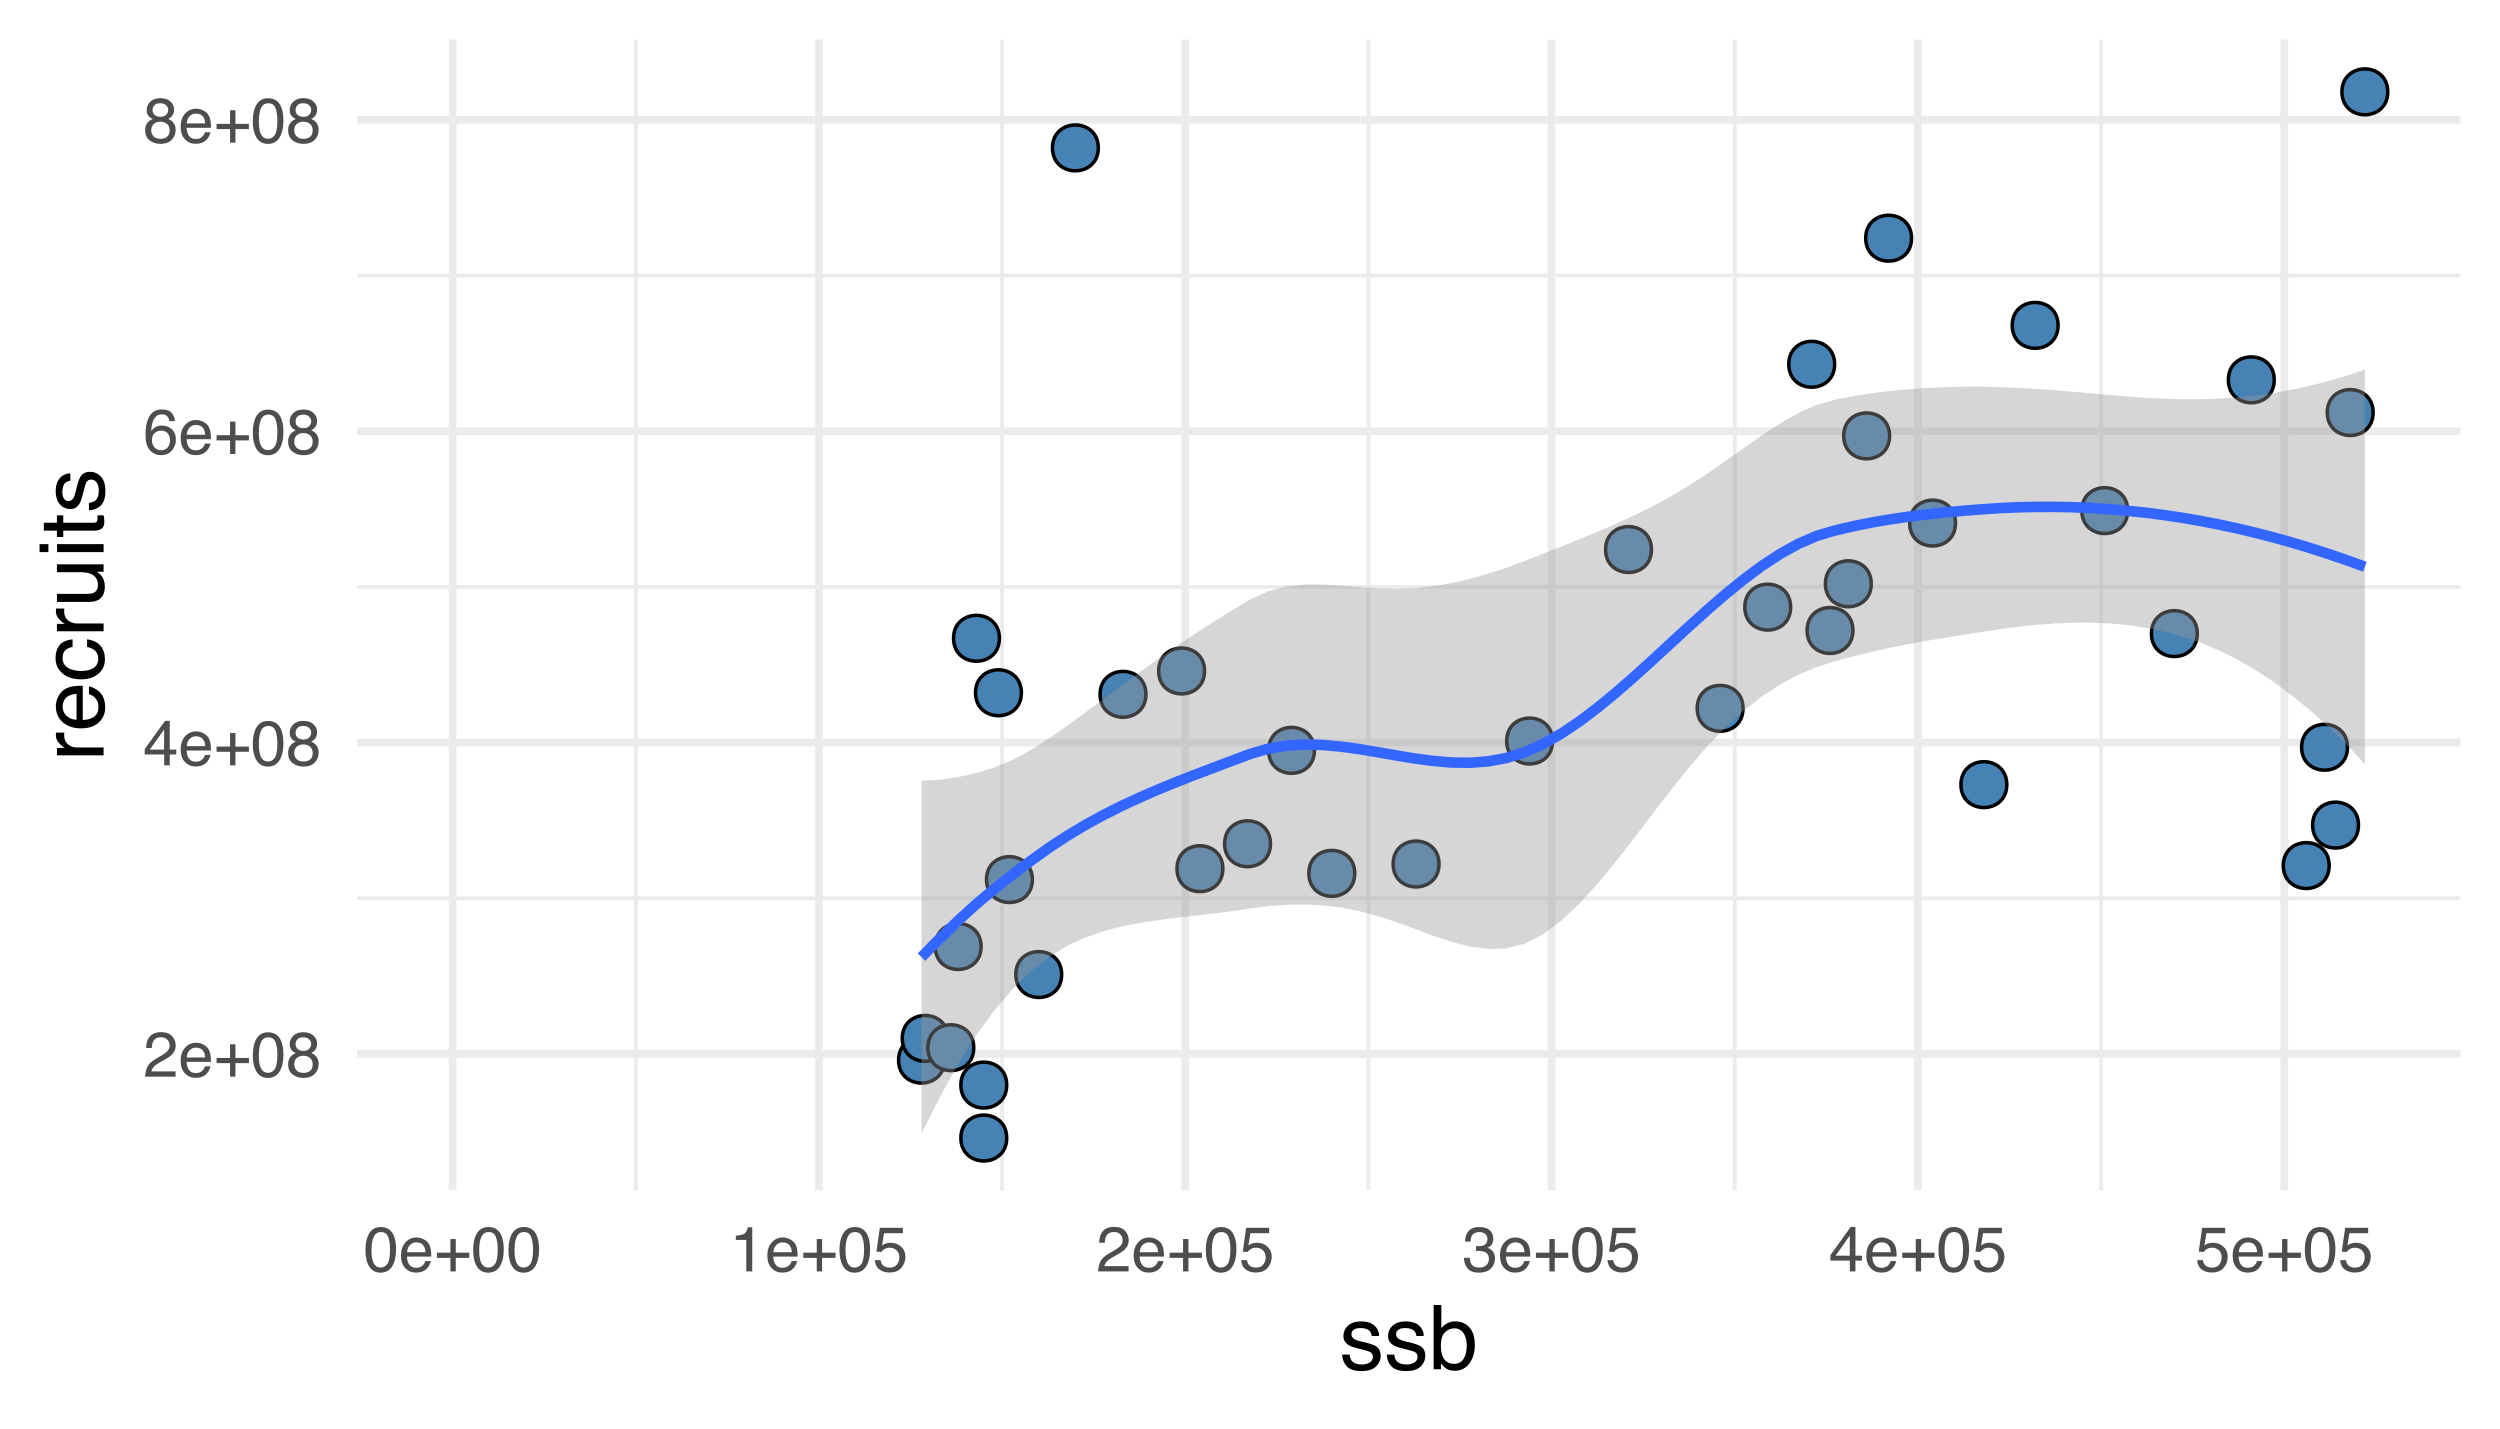 <?xml version="1.0" encoding="UTF-8"?>
<svg xmlns="http://www.w3.org/2000/svg" xmlns:xlink="http://www.w3.org/1999/xlink" width="504pt" height="288pt" viewBox="0 0 504 288" version="1.1">
<defs>
<g>
<symbol overflow="visible" id="glyph0-0">
<path style="stroke:none;" d="M 0.406 0 L 0.406 -9.172 L 7.703 -9.172 L 7.703 0 Z M 6.547 -1.156 L 6.547 -8.031 L 1.562 -8.031 L 1.562 -1.156 Z M 6.547 -1.156 "/>
</symbol>
<symbol overflow="visible" id="glyph0-1">
<path style="stroke:none;" d="M 0.406 0 C 0.445 -0.77 0.602 -1.441 0.875 -2.016 C 1.156 -2.586 1.695 -3.102 2.5 -3.562 L 3.703 -4.266 C 4.234 -4.578 4.609 -4.844 4.828 -5.062 C 5.172 -5.406 5.344 -5.801 5.344 -6.25 C 5.344 -6.77 5.188 -7.18 4.875 -7.484 C 4.562 -7.797 4.145 -7.953 3.625 -7.953 C 2.852 -7.953 2.32 -7.66 2.031 -7.078 C 1.863 -6.766 1.773 -6.332 1.766 -5.781 L 0.625 -5.781 C 0.633 -6.551 0.773 -7.18 1.047 -7.672 C 1.535 -8.547 2.395 -8.984 3.625 -8.984 C 4.656 -8.984 5.406 -8.703 5.875 -8.141 C 6.344 -7.586 6.578 -6.973 6.578 -6.297 C 6.578 -5.578 6.328 -4.969 5.828 -4.469 C 5.535 -4.164 5.016 -3.805 4.266 -3.391 L 3.406 -2.906 C 3 -2.688 2.676 -2.473 2.438 -2.266 C 2.02 -1.898 1.758 -1.5 1.656 -1.062 L 6.547 -1.062 L 6.547 0 Z M 0.406 0 "/>
</symbol>
<symbol overflow="visible" id="glyph0-2">
<path style="stroke:none;" d="M 3.609 -6.844 C 4.086 -6.844 4.547 -6.727 4.984 -6.5 C 5.43 -6.281 5.773 -5.992 6.016 -5.641 C 6.234 -5.305 6.379 -4.914 6.453 -4.469 C 6.523 -4.156 6.562 -3.66 6.562 -2.984 L 1.656 -2.984 C 1.676 -2.305 1.836 -1.758 2.141 -1.344 C 2.441 -0.938 2.906 -0.734 3.531 -0.734 C 4.113 -0.734 4.582 -0.926 4.938 -1.312 C 5.133 -1.539 5.273 -1.801 5.359 -2.094 L 6.469 -2.094 C 6.438 -1.852 6.336 -1.582 6.172 -1.281 C 6.016 -0.977 5.832 -0.727 5.625 -0.531 C 5.281 -0.195 4.859 0.023 4.359 0.141 C 4.086 0.203 3.781 0.234 3.438 0.234 C 2.602 0.234 1.895 -0.066 1.312 -0.672 C 0.738 -1.273 0.453 -2.125 0.453 -3.219 C 0.453 -4.289 0.742 -5.16 1.328 -5.828 C 1.91 -6.504 2.672 -6.844 3.609 -6.844 Z M 5.406 -3.875 C 5.363 -4.363 5.258 -4.754 5.094 -5.047 C 4.781 -5.586 4.266 -5.859 3.547 -5.859 C 3.023 -5.859 2.586 -5.672 2.234 -5.297 C 1.891 -4.93 1.707 -4.457 1.688 -3.875 Z M 3.5 -6.859 Z M 3.5 -6.859 "/>
</symbol>
<symbol overflow="visible" id="glyph0-3">
<path style="stroke:none;" d="M 0.578 -2.734 L 0.578 -3.781 L 3.297 -3.781 L 3.297 -6.531 L 4.375 -6.531 L 4.375 -3.781 L 7.094 -3.781 L 7.094 -2.734 L 4.375 -2.734 L 4.375 0 L 3.297 0 L 3.297 -2.734 Z M 0.578 -2.734 "/>
</symbol>
<symbol overflow="visible" id="glyph0-4">
<path style="stroke:none;" d="M 3.469 -8.953 C 4.625 -8.953 5.457 -8.473 5.969 -7.516 C 6.375 -6.773 6.578 -5.766 6.578 -4.484 C 6.578 -3.266 6.395 -2.258 6.031 -1.469 C 5.508 -0.32 4.648 0.25 3.453 0.25 C 2.379 0.25 1.582 -0.219 1.062 -1.156 C 0.625 -1.938 0.406 -2.984 0.406 -4.297 C 0.406 -5.305 0.535 -6.176 0.797 -6.906 C 1.285 -8.27 2.176 -8.953 3.469 -8.953 Z M 3.453 -0.781 C 4.035 -0.781 4.5 -1.035 4.844 -1.547 C 5.188 -2.066 5.359 -3.031 5.359 -4.438 C 5.359 -5.457 5.234 -6.297 4.984 -6.953 C 4.734 -7.609 4.25 -7.938 3.531 -7.938 C 2.863 -7.938 2.379 -7.625 2.078 -7 C 1.773 -6.375 1.625 -5.457 1.625 -4.25 C 1.625 -3.332 1.719 -2.598 1.906 -2.047 C 2.207 -1.203 2.723 -0.781 3.453 -0.781 Z M 3.453 -0.781 "/>
</symbol>
<symbol overflow="visible" id="glyph0-5">
<path style="stroke:none;" d="M 3.484 -5.203 C 3.973 -5.203 4.359 -5.336 4.641 -5.609 C 4.922 -5.891 5.062 -6.223 5.062 -6.609 C 5.062 -6.941 4.926 -7.242 4.656 -7.516 C 4.395 -7.797 3.988 -7.938 3.438 -7.938 C 2.895 -7.938 2.504 -7.797 2.266 -7.516 C 2.023 -7.242 1.906 -6.922 1.906 -6.547 C 1.906 -6.117 2.062 -5.785 2.375 -5.547 C 2.688 -5.316 3.055 -5.203 3.484 -5.203 Z M 3.547 -0.766 C 4.066 -0.766 4.5 -0.906 4.844 -1.188 C 5.188 -1.469 5.359 -1.891 5.359 -2.453 C 5.359 -3.023 5.18 -3.461 4.828 -3.766 C 4.473 -4.066 4.02 -4.219 3.469 -4.219 C 2.926 -4.219 2.484 -4.062 2.141 -3.75 C 1.805 -3.445 1.641 -3.023 1.641 -2.484 C 1.641 -2.016 1.797 -1.609 2.109 -1.266 C 2.422 -0.93 2.898 -0.766 3.547 -0.766 Z M 1.953 -4.766 C 1.641 -4.898 1.395 -5.055 1.219 -5.234 C 0.883 -5.566 0.719 -6 0.719 -6.531 C 0.719 -7.195 0.957 -7.77 1.438 -8.25 C 1.926 -8.727 2.613 -8.969 3.5 -8.969 C 4.363 -8.969 5.035 -8.738 5.516 -8.281 C 6.004 -7.832 6.25 -7.305 6.25 -6.703 C 6.25 -6.148 6.109 -5.703 5.828 -5.359 C 5.672 -5.16 5.426 -4.969 5.094 -4.781 C 5.469 -4.613 5.758 -4.414 5.969 -4.188 C 6.363 -3.77 6.562 -3.227 6.562 -2.562 C 6.562 -1.781 6.297 -1.113 5.766 -0.562 C 5.234 -0.02 4.488 0.25 3.531 0.25 C 2.656 0.25 1.914 0.016 1.312 -0.453 C 0.707 -0.922 0.406 -1.609 0.406 -2.516 C 0.406 -3.047 0.535 -3.504 0.797 -3.891 C 1.055 -4.273 1.441 -4.566 1.953 -4.766 Z M 1.953 -4.766 "/>
</symbol>
<symbol overflow="visible" id="glyph0-6">
<path style="stroke:none;" d="M 4.234 -3.172 L 4.234 -7.219 L 1.359 -3.172 Z M 4.25 0 L 4.25 -2.188 L 0.328 -2.188 L 0.328 -3.281 L 4.422 -8.969 L 5.375 -8.969 L 5.375 -3.172 L 6.688 -3.172 L 6.688 -2.188 L 5.375 -2.188 L 5.375 0 Z M 4.25 0 "/>
</symbol>
<symbol overflow="visible" id="glyph0-7">
<path style="stroke:none;" d="M 3.75 -8.984 C 4.75 -8.984 5.441 -8.723 5.828 -8.203 C 6.223 -7.68 6.422 -7.148 6.422 -6.609 L 5.312 -6.609 C 5.25 -6.961 5.145 -7.238 5 -7.438 C 4.727 -7.812 4.316 -8 3.766 -8 C 3.129 -8 2.625 -7.707 2.25 -7.125 C 1.883 -6.539 1.68 -5.707 1.641 -4.625 C 1.898 -5.008 2.227 -5.297 2.625 -5.484 C 2.977 -5.648 3.375 -5.734 3.812 -5.734 C 4.562 -5.734 5.211 -5.492 5.766 -5.016 C 6.328 -4.535 6.609 -3.82 6.609 -2.875 C 6.609 -2.062 6.344 -1.336 5.812 -0.703 C 5.289 -0.078 4.539 0.234 3.562 0.234 C 2.727 0.234 2.004 -0.082 1.391 -0.719 C 0.785 -1.352 0.484 -2.426 0.484 -3.938 C 0.484 -5.039 0.617 -5.984 0.891 -6.766 C 1.41 -8.242 2.363 -8.984 3.75 -8.984 Z M 3.656 -0.766 C 4.25 -0.766 4.691 -0.961 4.984 -1.359 C 5.285 -1.766 5.438 -2.238 5.438 -2.781 C 5.438 -3.238 5.301 -3.672 5.031 -4.078 C 4.77 -4.492 4.297 -4.703 3.609 -4.703 C 3.117 -4.703 2.691 -4.539 2.328 -4.219 C 1.961 -3.906 1.781 -3.426 1.781 -2.781 C 1.781 -2.207 1.945 -1.727 2.281 -1.344 C 2.613 -0.957 3.07 -0.766 3.656 -0.766 Z M 3.656 -0.766 "/>
</symbol>
<symbol overflow="visible" id="glyph0-8">
<path style="stroke:none;" d="M 1.219 -6.344 L 1.219 -7.203 C 2.031 -7.273 2.598 -7.406 2.922 -7.594 C 3.242 -7.781 3.484 -8.219 3.641 -8.906 L 4.531 -8.906 L 4.531 0 L 3.328 0 L 3.328 -6.344 Z M 1.219 -6.344 "/>
</symbol>
<symbol overflow="visible" id="glyph0-9">
<path style="stroke:none;" d="M 1.578 -2.281 C 1.648 -1.633 1.945 -1.191 2.469 -0.953 C 2.738 -0.828 3.051 -0.766 3.406 -0.766 C 4.07 -0.766 4.562 -0.973 4.875 -1.391 C 5.195 -1.816 5.359 -2.289 5.359 -2.812 C 5.359 -3.438 5.164 -3.922 4.781 -4.266 C 4.406 -4.609 3.953 -4.781 3.422 -4.781 C 3.035 -4.781 2.703 -4.703 2.422 -4.547 C 2.141 -4.398 1.906 -4.191 1.719 -3.922 L 0.734 -3.984 L 1.422 -8.797 L 6.062 -8.797 L 6.062 -7.703 L 2.266 -7.703 L 1.875 -5.219 C 2.082 -5.383 2.281 -5.504 2.469 -5.578 C 2.801 -5.711 3.188 -5.781 3.625 -5.781 C 4.445 -5.781 5.145 -5.516 5.719 -4.984 C 6.289 -4.461 6.578 -3.797 6.578 -2.984 C 6.578 -2.141 6.312 -1.395 5.781 -0.75 C 5.258 -0.102 4.426 0.219 3.281 0.219 C 2.551 0.219 1.906 0.016 1.344 -0.391 C 0.789 -0.797 0.477 -1.426 0.406 -2.281 Z M 1.578 -2.281 "/>
</symbol>
<symbol overflow="visible" id="glyph0-10">
<path style="stroke:none;" d="M 3.328 0.25 C 2.266 0.25 1.492 -0.039 1.016 -0.625 C 0.547 -1.207 0.312 -1.914 0.312 -2.75 L 1.484 -2.75 C 1.535 -2.164 1.645 -1.742 1.812 -1.484 C 2.102 -1.016 2.629 -0.781 3.391 -0.781 C 3.984 -0.781 4.457 -0.938 4.812 -1.25 C 5.164 -1.57 5.344 -1.984 5.344 -2.484 C 5.344 -3.098 5.156 -3.523 4.781 -3.766 C 4.406 -4.016 3.883 -4.141 3.219 -4.141 C 3.133 -4.141 3.055 -4.141 2.984 -4.141 C 2.91 -4.141 2.832 -4.133 2.75 -4.125 L 2.75 -5.125 C 2.863 -5.113 2.957 -5.102 3.031 -5.094 C 3.113 -5.094 3.203 -5.094 3.297 -5.094 C 3.723 -5.094 4.07 -5.16 4.344 -5.297 C 4.812 -5.523 5.047 -5.941 5.047 -6.547 C 5.047 -6.984 4.883 -7.32 4.562 -7.562 C 4.25 -7.812 3.883 -7.938 3.469 -7.938 C 2.719 -7.938 2.195 -7.688 1.906 -7.188 C 1.75 -6.906 1.66 -6.516 1.641 -6.016 L 0.531 -6.016 C 0.531 -6.68 0.664 -7.242 0.938 -7.703 C 1.395 -8.535 2.195 -8.953 3.344 -8.953 C 4.258 -8.953 4.969 -8.75 5.469 -8.344 C 5.969 -7.938 6.219 -7.348 6.219 -6.578 C 6.219 -6.035 6.07 -5.594 5.781 -5.25 C 5.594 -5.039 5.352 -4.875 5.062 -4.75 C 5.531 -4.625 5.895 -4.375 6.156 -4 C 6.426 -3.633 6.562 -3.188 6.562 -2.656 C 6.562 -1.801 6.281 -1.102 5.719 -0.562 C 5.156 -0.02 4.359 0.25 3.328 0.25 Z M 3.328 0.25 "/>
</symbol>
<symbol overflow="visible" id="glyph1-0">
<path style="stroke:none;" d="M 0.578 0 L 0.578 -12.906 L 10.828 -12.906 L 10.828 0 Z M 9.219 -1.625 L 9.219 -11.297 L 2.203 -11.297 L 2.203 -1.625 Z M 9.219 -1.625 "/>
</symbol>
<symbol overflow="visible" id="glyph1-1">
<path style="stroke:none;" d="M 2.094 -2.953 C 2.145 -2.422 2.281 -2.016 2.5 -1.734 C 2.895 -1.223 3.586 -0.969 4.578 -0.969 C 5.16 -0.969 5.672 -1.094 6.109 -1.344 C 6.555 -1.602 6.781 -2.004 6.781 -2.547 C 6.781 -2.941 6.602 -3.25 6.25 -3.469 C 6.02 -3.594 5.566 -3.738 4.891 -3.906 L 3.641 -4.234 C 2.836 -4.43 2.242 -4.648 1.859 -4.891 C 1.18 -5.316 0.844 -5.91 0.844 -6.672 C 0.844 -7.555 1.16 -8.273 1.797 -8.828 C 2.441 -9.379 3.305 -9.656 4.391 -9.656 C 5.805 -9.656 6.832 -9.238 7.469 -8.406 C 7.852 -7.883 8.039 -7.316 8.031 -6.703 L 6.547 -6.703 C 6.516 -7.066 6.383 -7.395 6.156 -7.688 C 5.789 -8.102 5.16 -8.312 4.266 -8.312 C 3.672 -8.312 3.219 -8.195 2.906 -7.969 C 2.602 -7.738 2.453 -7.438 2.453 -7.062 C 2.453 -6.645 2.656 -6.316 3.062 -6.078 C 3.289 -5.93 3.633 -5.801 4.094 -5.688 L 5.141 -5.438 C 6.273 -5.156 7.035 -4.883 7.422 -4.625 C 8.035 -4.227 8.344 -3.594 8.344 -2.719 C 8.344 -1.883 8.023 -1.16 7.391 -0.547 C 6.754 0.055 5.785 0.359 4.484 0.359 C 3.086 0.359 2.098 0.039 1.516 -0.594 C 0.93 -1.227 0.617 -2.016 0.578 -2.953 Z M 4.438 -9.641 Z M 4.438 -9.641 "/>
</symbol>
<symbol overflow="visible" id="glyph1-2">
<path style="stroke:none;" d="M 1.031 -12.953 L 2.578 -12.953 L 2.578 -8.266 C 2.922 -8.723 3.332 -9.066 3.812 -9.297 C 4.289 -9.535 4.812 -9.656 5.375 -9.656 C 6.551 -9.656 7.504 -9.254 8.234 -8.453 C 8.961 -7.648 9.328 -6.461 9.328 -4.891 C 9.328 -3.398 8.961 -2.16 8.234 -1.172 C 7.516 -0.191 6.52 0.297 5.25 0.297 C 4.531 0.297 3.926 0.125 3.438 -0.219 C 3.145 -0.426 2.832 -0.754 2.5 -1.203 L 2.5 0 L 1.031 0 Z M 5.156 -1.094 C 6.008 -1.094 6.645 -1.43 7.062 -2.109 C 7.488 -2.797 7.703 -3.695 7.703 -4.812 C 7.703 -5.801 7.488 -6.617 7.062 -7.266 C 6.645 -7.922 6.02 -8.25 5.188 -8.25 C 4.469 -8.25 3.836 -7.977 3.297 -7.438 C 2.754 -6.906 2.484 -6.031 2.484 -4.812 C 2.484 -3.926 2.598 -3.207 2.828 -2.656 C 3.242 -1.613 4.02 -1.094 5.156 -1.094 Z M 5.156 -1.094 "/>
</symbol>
<symbol overflow="visible" id="glyph2-0">
<path style="stroke:none;" d="M 0 -0.578 L -12.906 -0.578 L -12.906 -10.828 L 0 -10.828 Z M -1.625 -9.219 L -11.297 -9.219 L -11.297 -2.203 L -1.625 -2.203 Z M -1.625 -9.219 "/>
</symbol>
<symbol overflow="visible" id="glyph2-1">
<path style="stroke:none;" d="M -9.406 -1.203 L -9.406 -2.703 L -7.781 -2.703 C -8.102 -2.828 -8.488 -3.129 -8.938 -3.609 C -9.395 -4.086 -9.625 -4.645 -9.625 -5.281 C -9.625 -5.301 -9.617 -5.348 -9.609 -5.422 C -9.609 -5.492 -9.598 -5.613 -9.578 -5.781 L -7.906 -5.781 C -7.926 -5.688 -7.938 -5.598 -7.938 -5.516 C -7.945 -5.441 -7.953 -5.359 -7.953 -5.266 C -7.953 -4.461 -7.695 -3.848 -7.188 -3.422 C -6.676 -2.992 -6.086 -2.781 -5.422 -2.781 L 0 -2.781 L 0 -1.203 Z M -9.406 -1.203 "/>
</symbol>
<symbol overflow="visible" id="glyph2-2">
<path style="stroke:none;" d="M -9.625 -5.078 C -9.625 -5.742 -9.469 -6.391 -9.156 -7.016 C -8.844 -7.648 -8.438 -8.129 -7.938 -8.453 C -7.457 -8.773 -6.906 -8.988 -6.281 -9.094 C -5.844 -9.188 -5.148 -9.234 -4.203 -9.234 L -4.203 -2.328 C -3.242 -2.359 -2.473 -2.582 -1.891 -3 C -1.316 -3.426 -1.031 -4.082 -1.031 -4.969 C -1.031 -5.789 -1.305 -6.445 -1.859 -6.938 C -2.172 -7.219 -2.535 -7.422 -2.953 -7.547 L -2.953 -9.094 C -2.609 -9.051 -2.223 -8.914 -1.797 -8.688 C -1.367 -8.457 -1.02 -8.195 -0.75 -7.906 C -0.281 -7.426 0.031 -6.832 0.188 -6.125 C 0.281 -5.75 0.328 -5.316 0.328 -4.828 C 0.328 -3.66 -0.094 -2.672 -0.938 -1.859 C -1.789 -1.047 -2.988 -0.641 -4.531 -0.641 C -6.039 -0.641 -7.266 -1.047 -8.203 -1.859 C -9.148 -2.68 -9.625 -3.754 -9.625 -5.078 Z M -5.453 -7.609 C -6.141 -7.535 -6.691 -7.383 -7.109 -7.156 C -7.867 -6.719 -8.25 -5.992 -8.25 -4.984 C -8.25 -4.254 -7.984 -3.645 -7.453 -3.156 C -6.93 -2.664 -6.266 -2.406 -5.453 -2.375 Z M -9.641 -4.938 Z M -9.641 -4.938 "/>
</symbol>
<symbol overflow="visible" id="glyph2-3">
<path style="stroke:none;" d="M -9.688 -4.797 C -9.688 -5.848 -9.426 -6.707 -8.906 -7.375 C -8.395 -8.039 -7.508 -8.441 -6.25 -8.578 L -6.25 -7.047 C -6.832 -6.953 -7.312 -6.734 -7.688 -6.391 C -8.07 -6.055 -8.266 -5.523 -8.266 -4.797 C -8.266 -3.785 -7.773 -3.062 -6.797 -2.625 C -6.16 -2.344 -5.375 -2.203 -4.438 -2.203 C -3.488 -2.203 -2.691 -2.398 -2.047 -2.797 C -1.398 -3.203 -1.078 -3.832 -1.078 -4.688 C -1.078 -5.344 -1.273 -5.863 -1.672 -6.25 C -2.078 -6.633 -2.629 -6.898 -3.328 -7.047 L -3.328 -8.578 C -2.078 -8.398 -1.164 -7.957 -0.594 -7.25 C -0.02 -6.551 0.266 -5.656 0.266 -4.562 C 0.266 -3.332 -0.18 -2.348 -1.078 -1.609 C -1.973 -0.879 -3.098 -0.516 -4.453 -0.516 C -6.098 -0.516 -7.379 -0.914 -8.297 -1.719 C -9.223 -2.52 -9.688 -3.547 -9.688 -4.797 Z M -9.641 -4.547 Z M -9.641 -4.547 "/>
</symbol>
<symbol overflow="visible" id="glyph2-4">
<path style="stroke:none;" d="M -9.406 -2.75 L -3.172 -2.75 C -2.68 -2.75 -2.285 -2.82 -1.984 -2.969 C -1.422 -3.25 -1.141 -3.773 -1.141 -4.547 C -1.141 -5.648 -1.633 -6.398 -2.625 -6.797 C -3.145 -7.016 -3.867 -7.125 -4.797 -7.125 L -9.406 -7.125 L -9.406 -8.703 L 0 -8.703 L 0 -7.203 L -1.391 -7.219 C -1.035 -7.02 -0.734 -6.766 -0.484 -6.453 C 0.004 -5.859 0.25 -5.129 0.25 -4.266 C 0.25 -2.922 -0.195 -2.004 -1.094 -1.516 C -1.57 -1.254 -2.211 -1.125 -3.016 -1.125 L -9.406 -1.125 Z M -9.641 -4.906 Z M -9.641 -4.906 "/>
</symbol>
<symbol overflow="visible" id="glyph2-5">
<path style="stroke:none;" d="M -9.375 -1.156 L -9.375 -2.766 L 0 -2.766 L 0 -1.156 Z M -12.906 -1.156 L -12.906 -2.766 L -11.125 -2.766 L -11.125 -1.156 Z M -12.906 -1.156 "/>
</symbol>
<symbol overflow="visible" id="glyph2-6">
<path style="stroke:none;" d="M -12.047 -1.484 L -12.047 -3.078 L -9.406 -3.078 L -9.406 -4.578 L -8.125 -4.578 L -8.125 -3.078 L -1.984 -3.078 C -1.648 -3.078 -1.426 -3.188 -1.312 -3.406 C -1.25 -3.531 -1.219 -3.738 -1.219 -4.031 C -1.219 -4.102 -1.219 -4.18 -1.219 -4.266 C -1.227 -4.359 -1.238 -4.461 -1.25 -4.578 L 0 -4.578 C 0.051 -4.398 0.086 -4.211 0.109 -4.016 C 0.141 -3.816 0.156 -3.602 0.156 -3.375 C 0.156 -2.633 -0.031 -2.133 -0.406 -1.875 C -0.789 -1.613 -1.285 -1.484 -1.891 -1.484 L -8.125 -1.484 L -8.125 -0.203 L -9.406 -0.203 L -9.406 -1.484 Z M -12.047 -1.484 "/>
</symbol>
<symbol overflow="visible" id="glyph2-7">
<path style="stroke:none;" d="M -2.953 -2.094 C -2.422 -2.145 -2.016 -2.281 -1.734 -2.5 C -1.223 -2.895 -0.969 -3.586 -0.969 -4.578 C -0.969 -5.16 -1.094 -5.672 -1.344 -6.109 C -1.602 -6.555 -2.004 -6.781 -2.547 -6.781 C -2.941 -6.781 -3.25 -6.602 -3.469 -6.25 C -3.594 -6.02 -3.738 -5.566 -3.906 -4.891 L -4.234 -3.641 C -4.43 -2.836 -4.648 -2.242 -4.891 -1.859 C -5.316 -1.18 -5.91 -0.844 -6.672 -0.844 C -7.555 -0.844 -8.273 -1.16 -8.828 -1.797 C -9.379 -2.441 -9.656 -3.305 -9.656 -4.391 C -9.656 -5.805 -9.238 -6.832 -8.406 -7.469 C -7.883 -7.852 -7.316 -8.039 -6.703 -8.031 L -6.703 -6.547 C -7.066 -6.516 -7.395 -6.383 -7.688 -6.156 C -8.102 -5.789 -8.312 -5.16 -8.312 -4.266 C -8.312 -3.672 -8.195 -3.219 -7.969 -2.906 C -7.738 -2.602 -7.438 -2.453 -7.062 -2.453 C -6.645 -2.453 -6.316 -2.656 -6.078 -3.062 C -5.93 -3.289 -5.801 -3.633 -5.688 -4.094 L -5.438 -5.141 C -5.156 -6.273 -4.883 -7.035 -4.625 -7.422 C -4.227 -8.035 -3.594 -8.344 -2.719 -8.344 C -1.883 -8.344 -1.16 -8.023 -0.547 -7.391 C 0.055 -6.754 0.359 -5.785 0.359 -4.484 C 0.359 -3.086 0.039 -2.098 -0.594 -1.516 C -1.227 -0.93 -2.016 -0.617 -2.953 -0.578 Z M -9.641 -4.438 Z M -9.641 -4.438 "/>
</symbol>
</g>
<clipPath id="clip1">
  <path d="M 71.973 180 L 496.031 180 L 496.031 182 L 71.973 182 Z M 71.973 180 "/>
</clipPath>
<clipPath id="clip2">
  <path d="M 71.973 117 L 496.031 117 L 496.031 119 L 71.973 119 Z M 71.973 117 "/>
</clipPath>
<clipPath id="clip3">
  <path d="M 71.973 55 L 496.031 55 L 496.031 56 L 71.973 56 Z M 71.973 55 "/>
</clipPath>
<clipPath id="clip4">
  <path d="M 127 7.969 L 129 7.969 L 129 239.965 L 127 239.965 Z M 127 7.969 "/>
</clipPath>
<clipPath id="clip5">
  <path d="M 201 7.969 L 203 7.969 L 203 239.965 L 201 239.965 Z M 201 7.969 "/>
</clipPath>
<clipPath id="clip6">
  <path d="M 275 7.969 L 277 7.969 L 277 239.965 L 275 239.965 Z M 275 7.969 "/>
</clipPath>
<clipPath id="clip7">
  <path d="M 349 7.969 L 351 7.969 L 351 239.965 L 349 239.965 Z M 349 7.969 "/>
</clipPath>
<clipPath id="clip8">
  <path d="M 423 7.969 L 424 7.969 L 424 239.965 L 423 239.965 Z M 423 7.969 "/>
</clipPath>
<clipPath id="clip9">
  <path d="M 71.973 211 L 496.031 211 L 496.031 214 L 71.973 214 Z M 71.973 211 "/>
</clipPath>
<clipPath id="clip10">
  <path d="M 71.973 148 L 496.031 148 L 496.031 151 L 71.973 151 Z M 71.973 148 "/>
</clipPath>
<clipPath id="clip11">
  <path d="M 71.973 86 L 496.031 86 L 496.031 88 L 71.973 88 Z M 71.973 86 "/>
</clipPath>
<clipPath id="clip12">
  <path d="M 71.973 23 L 496.031 23 L 496.031 25 L 71.973 25 Z M 71.973 23 "/>
</clipPath>
<clipPath id="clip13">
  <path d="M 90 7.969 L 93 7.969 L 93 239.965 L 90 239.965 Z M 90 7.969 "/>
</clipPath>
<clipPath id="clip14">
  <path d="M 164 7.969 L 166 7.969 L 166 239.965 L 164 239.965 Z M 164 7.969 "/>
</clipPath>
<clipPath id="clip15">
  <path d="M 238 7.969 L 240 7.969 L 240 239.965 L 238 239.965 Z M 238 7.969 "/>
</clipPath>
<clipPath id="clip16">
  <path d="M 312 7.969 L 314 7.969 L 314 239.965 L 312 239.965 Z M 312 7.969 "/>
</clipPath>
<clipPath id="clip17">
  <path d="M 385 7.969 L 388 7.969 L 388 239.965 L 385 239.965 Z M 385 7.969 "/>
</clipPath>
<clipPath id="clip18">
  <path d="M 459 7.969 L 462 7.969 L 462 239.965 L 459 239.965 Z M 459 7.969 "/>
</clipPath>
</defs>
<g id="surface234">
<rect x="0" y="0" width="504" height="288" style="fill:rgb(100%,100%,100%);fill-opacity:1;stroke:none;"/>
<g clip-path="url(#clip1)" clip-rule="nonzero">
<path style="fill:none;stroke-width:0.776;stroke-linecap:butt;stroke-linejoin:round;stroke:rgb(92.157%,92.157%,92.157%);stroke-opacity:1;stroke-miterlimit:10;" d="M 71.973 181.09 L 496.031 181.09 "/>
</g>
<g clip-path="url(#clip2)" clip-rule="nonzero">
<path style="fill:none;stroke-width:0.776;stroke-linecap:butt;stroke-linejoin:round;stroke:rgb(92.157%,92.157%,92.157%);stroke-opacity:1;stroke-miterlimit:10;" d="M 71.973 118.32 L 496.031 118.32 "/>
</g>
<g clip-path="url(#clip3)" clip-rule="nonzero">
<path style="fill:none;stroke-width:0.776;stroke-linecap:butt;stroke-linejoin:round;stroke:rgb(92.157%,92.157%,92.157%);stroke-opacity:1;stroke-miterlimit:10;" d="M 71.973 55.551 L 496.031 55.551 "/>
</g>
<g clip-path="url(#clip4)" clip-rule="nonzero">
<path style="fill:none;stroke-width:0.776;stroke-linecap:butt;stroke-linejoin:round;stroke:rgb(92.157%,92.157%,92.157%);stroke-opacity:1;stroke-miterlimit:10;" d="M 128.172 239.965 L 128.172 7.969 "/>
</g>
<g clip-path="url(#clip5)" clip-rule="nonzero">
<path style="fill:none;stroke-width:0.776;stroke-linecap:butt;stroke-linejoin:round;stroke:rgb(92.157%,92.157%,92.157%);stroke-opacity:1;stroke-miterlimit:10;" d="M 202.023 239.965 L 202.023 7.969 "/>
</g>
<g clip-path="url(#clip6)" clip-rule="nonzero">
<path style="fill:none;stroke-width:0.776;stroke-linecap:butt;stroke-linejoin:round;stroke:rgb(92.157%,92.157%,92.157%);stroke-opacity:1;stroke-miterlimit:10;" d="M 275.875 239.965 L 275.875 7.969 "/>
</g>
<g clip-path="url(#clip7)" clip-rule="nonzero">
<path style="fill:none;stroke-width:0.776;stroke-linecap:butt;stroke-linejoin:round;stroke:rgb(92.157%,92.157%,92.157%);stroke-opacity:1;stroke-miterlimit:10;" d="M 349.73 239.965 L 349.73 7.969 "/>
</g>
<g clip-path="url(#clip8)" clip-rule="nonzero">
<path style="fill:none;stroke-width:0.776;stroke-linecap:butt;stroke-linejoin:round;stroke:rgb(92.157%,92.157%,92.157%);stroke-opacity:1;stroke-miterlimit:10;" d="M 423.582 239.965 L 423.582 7.969 "/>
</g>
<g clip-path="url(#clip9)" clip-rule="nonzero">
<path style="fill:none;stroke-width:1.552;stroke-linecap:butt;stroke-linejoin:round;stroke:rgb(92.157%,92.157%,92.157%);stroke-opacity:1;stroke-miterlimit:10;" d="M 71.973 212.473 L 496.031 212.473 "/>
</g>
<g clip-path="url(#clip10)" clip-rule="nonzero">
<path style="fill:none;stroke-width:1.552;stroke-linecap:butt;stroke-linejoin:round;stroke:rgb(92.157%,92.157%,92.157%);stroke-opacity:1;stroke-miterlimit:10;" d="M 71.973 149.703 L 496.031 149.703 "/>
</g>
<g clip-path="url(#clip11)" clip-rule="nonzero">
<path style="fill:none;stroke-width:1.552;stroke-linecap:butt;stroke-linejoin:round;stroke:rgb(92.157%,92.157%,92.157%);stroke-opacity:1;stroke-miterlimit:10;" d="M 71.973 86.934 L 496.031 86.934 "/>
</g>
<g clip-path="url(#clip12)" clip-rule="nonzero">
<path style="fill:none;stroke-width:1.552;stroke-linecap:butt;stroke-linejoin:round;stroke:rgb(92.157%,92.157%,92.157%);stroke-opacity:1;stroke-miterlimit:10;" d="M 71.973 24.164 L 496.031 24.164 "/>
</g>
<g clip-path="url(#clip13)" clip-rule="nonzero">
<path style="fill:none;stroke-width:1.552;stroke-linecap:butt;stroke-linejoin:round;stroke:rgb(92.157%,92.157%,92.157%);stroke-opacity:1;stroke-miterlimit:10;" d="M 91.246 239.965 L 91.246 7.969 "/>
</g>
<g clip-path="url(#clip14)" clip-rule="nonzero">
<path style="fill:none;stroke-width:1.552;stroke-linecap:butt;stroke-linejoin:round;stroke:rgb(92.157%,92.157%,92.157%);stroke-opacity:1;stroke-miterlimit:10;" d="M 165.098 239.965 L 165.098 7.969 "/>
</g>
<g clip-path="url(#clip15)" clip-rule="nonzero">
<path style="fill:none;stroke-width:1.552;stroke-linecap:butt;stroke-linejoin:round;stroke:rgb(92.157%,92.157%,92.157%);stroke-opacity:1;stroke-miterlimit:10;" d="M 238.949 239.965 L 238.949 7.969 "/>
</g>
<g clip-path="url(#clip16)" clip-rule="nonzero">
<path style="fill:none;stroke-width:1.552;stroke-linecap:butt;stroke-linejoin:round;stroke:rgb(92.157%,92.157%,92.157%);stroke-opacity:1;stroke-miterlimit:10;" d="M 312.801 239.965 L 312.801 7.969 "/>
</g>
<g clip-path="url(#clip17)" clip-rule="nonzero">
<path style="fill:none;stroke-width:1.552;stroke-linecap:butt;stroke-linejoin:round;stroke:rgb(92.157%,92.157%,92.157%);stroke-opacity:1;stroke-miterlimit:10;" d="M 386.656 239.965 L 386.656 7.969 "/>
</g>
<g clip-path="url(#clip18)" clip-rule="nonzero">
<path style="fill:none;stroke-width:1.552;stroke-linecap:butt;stroke-linejoin:round;stroke:rgb(92.157%,92.157%,92.157%);stroke-opacity:1;stroke-miterlimit:10;" d="M 460.508 239.965 L 460.508 7.969 "/>
</g>
<path style="fill-rule:nonzero;fill:rgb(27.451%,50.98%,70.588%);fill-opacity:1;stroke-width:0.709;stroke-linecap:round;stroke-linejoin:round;stroke:rgb(0%,0%,0%);stroke-opacity:1;stroke-miterlimit:10;" d="M 197.785 190.816 C 197.785 196.98 188.539 196.98 188.539 190.816 C 188.539 184.656 197.785 184.656 197.785 190.816 "/>
<path style="fill-rule:nonzero;fill:rgb(27.451%,50.98%,70.588%);fill-opacity:1;stroke-width:0.709;stroke-linecap:round;stroke-linejoin:round;stroke:rgb(0%,0%,0%);stroke-opacity:1;stroke-miterlimit:10;" d="M 190.398 213.73 C 190.398 219.891 181.156 219.891 181.156 213.73 C 181.156 207.566 190.398 207.566 190.398 213.73 "/>
<path style="fill-rule:nonzero;fill:rgb(27.451%,50.98%,70.588%);fill-opacity:1;stroke-width:0.709;stroke-linecap:round;stroke-linejoin:round;stroke:rgb(0%,0%,0%);stroke-opacity:1;stroke-miterlimit:10;" d="M 191.137 209.336 C 191.137 215.5 181.895 215.5 181.895 209.336 C 181.895 203.172 191.137 203.172 191.137 209.336 "/>
<path style="fill-rule:nonzero;fill:rgb(27.451%,50.98%,70.588%);fill-opacity:1;stroke-width:0.709;stroke-linecap:round;stroke-linejoin:round;stroke:rgb(0%,0%,0%);stroke-opacity:1;stroke-miterlimit:10;" d="M 196.309 211.219 C 196.309 217.383 187.062 217.383 187.062 211.219 C 187.062 205.055 196.309 205.055 196.309 211.219 "/>
<path style="fill-rule:nonzero;fill:rgb(27.451%,50.98%,70.588%);fill-opacity:1;stroke-width:0.709;stroke-linecap:round;stroke-linejoin:round;stroke:rgb(0%,0%,0%);stroke-opacity:1;stroke-miterlimit:10;" d="M 201.477 128.676 C 201.477 134.84 192.234 134.84 192.234 128.676 C 192.234 122.512 201.477 122.512 201.477 128.676 "/>
<path style="fill-rule:nonzero;fill:rgb(27.451%,50.98%,70.588%);fill-opacity:1;stroke-width:0.709;stroke-linecap:round;stroke-linejoin:round;stroke:rgb(0%,0%,0%);stroke-opacity:1;stroke-miterlimit:10;" d="M 202.953 218.75 C 202.953 224.914 193.711 224.914 193.711 218.75 C 193.711 212.586 202.953 212.586 202.953 218.75 "/>
<path style="fill-rule:nonzero;fill:rgb(27.451%,50.98%,70.588%);fill-opacity:1;stroke-width:0.709;stroke-linecap:round;stroke-linejoin:round;stroke:rgb(0%,0%,0%);stroke-opacity:1;stroke-miterlimit:10;" d="M 202.953 229.422 C 202.953 235.586 193.711 235.586 193.711 229.422 C 193.711 223.258 202.953 223.258 202.953 229.422 "/>
<path style="fill-rule:nonzero;fill:rgb(27.451%,50.98%,70.588%);fill-opacity:1;stroke-width:0.709;stroke-linecap:round;stroke-linejoin:round;stroke:rgb(0%,0%,0%);stroke-opacity:1;stroke-miterlimit:10;" d="M 205.91 139.66 C 205.91 145.824 196.664 145.824 196.664 139.66 C 196.664 133.496 205.91 133.496 205.91 139.66 "/>
<path style="fill-rule:nonzero;fill:rgb(27.451%,50.98%,70.588%);fill-opacity:1;stroke-width:0.709;stroke-linecap:round;stroke-linejoin:round;stroke:rgb(0%,0%,0%);stroke-opacity:1;stroke-miterlimit:10;" d="M 208.125 177.324 C 208.125 183.484 198.879 183.484 198.879 177.324 C 198.879 171.16 208.125 171.16 208.125 177.324 "/>
<path style="fill-rule:nonzero;fill:rgb(27.451%,50.98%,70.588%);fill-opacity:1;stroke-width:0.709;stroke-linecap:round;stroke-linejoin:round;stroke:rgb(0%,0%,0%);stroke-opacity:1;stroke-miterlimit:10;" d="M 214.031 196.469 C 214.031 202.629 204.789 202.629 204.789 196.469 C 204.789 190.305 214.031 190.305 214.031 196.469 "/>
<path style="fill-rule:nonzero;fill:rgb(27.451%,50.98%,70.588%);fill-opacity:1;stroke-width:0.709;stroke-linecap:round;stroke-linejoin:round;stroke:rgb(0%,0%,0%);stroke-opacity:1;stroke-miterlimit:10;" d="M 221.418 29.812 C 221.418 35.977 212.172 35.977 212.172 29.812 C 212.172 23.652 221.418 23.652 221.418 29.812 "/>
<path style="fill-rule:nonzero;fill:rgb(27.451%,50.98%,70.588%);fill-opacity:1;stroke-width:0.709;stroke-linecap:round;stroke-linejoin:round;stroke:rgb(0%,0%,0%);stroke-opacity:1;stroke-miterlimit:10;" d="M 231.02 139.977 C 231.02 146.137 221.773 146.137 221.773 139.977 C 221.773 133.812 231.02 133.812 231.02 139.977 "/>
<path style="fill-rule:nonzero;fill:rgb(27.451%,50.98%,70.588%);fill-opacity:1;stroke-width:0.709;stroke-linecap:round;stroke-linejoin:round;stroke:rgb(0%,0%,0%);stroke-opacity:1;stroke-miterlimit:10;" d="M 242.836 135.266 C 242.836 141.43 233.59 141.43 233.59 135.266 C 233.59 129.105 242.836 129.105 242.836 135.266 "/>
<path style="fill-rule:nonzero;fill:rgb(27.451%,50.98%,70.588%);fill-opacity:1;stroke-width:0.709;stroke-linecap:round;stroke-linejoin:round;stroke:rgb(0%,0%,0%);stroke-opacity:1;stroke-miterlimit:10;" d="M 246.527 175.125 C 246.527 181.289 237.281 181.289 237.281 175.125 C 237.281 168.961 246.527 168.961 246.527 175.125 "/>
<path style="fill-rule:nonzero;fill:rgb(27.451%,50.98%,70.588%);fill-opacity:1;stroke-width:0.709;stroke-linecap:round;stroke-linejoin:round;stroke:rgb(0%,0%,0%);stroke-opacity:1;stroke-miterlimit:10;" d="M 256.129 170.105 C 256.129 176.266 246.883 176.266 246.883 170.105 C 246.883 163.941 256.129 163.941 256.129 170.105 "/>
<path style="fill-rule:nonzero;fill:rgb(27.451%,50.98%,70.588%);fill-opacity:1;stroke-width:0.709;stroke-linecap:round;stroke-linejoin:round;stroke:rgb(0%,0%,0%);stroke-opacity:1;stroke-miterlimit:10;" d="M 264.988 151.273 C 264.988 157.438 255.746 157.438 255.746 151.273 C 255.746 145.109 264.988 145.109 264.988 151.273 "/>
<path style="fill-rule:nonzero;fill:rgb(27.451%,50.98%,70.588%);fill-opacity:1;stroke-width:0.709;stroke-linecap:round;stroke-linejoin:round;stroke:rgb(0%,0%,0%);stroke-opacity:1;stroke-miterlimit:10;" d="M 273.113 176.066 C 273.113 182.23 263.871 182.23 263.871 176.066 C 263.871 169.902 273.113 169.902 273.113 176.066 "/>
<path style="fill-rule:nonzero;fill:rgb(27.451%,50.98%,70.588%);fill-opacity:1;stroke-width:0.709;stroke-linecap:round;stroke-linejoin:round;stroke:rgb(0%,0%,0%);stroke-opacity:1;stroke-miterlimit:10;" d="M 290.102 174.184 C 290.102 180.348 280.855 180.348 280.855 174.184 C 280.855 168.02 290.102 168.02 290.102 174.184 "/>
<path style="fill-rule:nonzero;fill:rgb(27.451%,50.98%,70.588%);fill-opacity:1;stroke-width:0.709;stroke-linecap:round;stroke-linejoin:round;stroke:rgb(0%,0%,0%);stroke-opacity:1;stroke-miterlimit:10;" d="M 312.992 149.391 C 312.992 155.555 303.75 155.555 303.75 149.391 C 303.75 143.227 312.992 143.227 312.992 149.391 "/>
<path style="fill-rule:nonzero;fill:rgb(27.451%,50.98%,70.588%);fill-opacity:1;stroke-width:0.709;stroke-linecap:round;stroke-linejoin:round;stroke:rgb(0%,0%,0%);stroke-opacity:1;stroke-miterlimit:10;" d="M 332.934 110.785 C 332.934 116.949 323.688 116.949 323.688 110.785 C 323.688 104.625 332.934 104.625 332.934 110.785 "/>
<path style="fill-rule:nonzero;fill:rgb(27.451%,50.98%,70.588%);fill-opacity:1;stroke-width:0.709;stroke-linecap:round;stroke-linejoin:round;stroke:rgb(0%,0%,0%);stroke-opacity:1;stroke-miterlimit:10;" d="M 351.398 142.801 C 351.398 148.961 342.152 148.961 342.152 142.801 C 342.152 136.637 351.398 136.637 351.398 142.801 "/>
<path style="fill-rule:nonzero;fill:rgb(27.451%,50.98%,70.588%);fill-opacity:1;stroke-width:0.709;stroke-linecap:round;stroke-linejoin:round;stroke:rgb(0%,0%,0%);stroke-opacity:1;stroke-miterlimit:10;" d="M 360.996 122.398 C 360.996 128.562 351.754 128.562 351.754 122.398 C 351.754 116.234 360.996 116.234 360.996 122.398 "/>
<path style="fill-rule:nonzero;fill:rgb(27.451%,50.98%,70.588%);fill-opacity:1;stroke-width:0.709;stroke-linecap:round;stroke-linejoin:round;stroke:rgb(0%,0%,0%);stroke-opacity:1;stroke-miterlimit:10;" d="M 369.859 73.438 C 369.859 79.602 360.617 79.602 360.617 73.438 C 360.617 67.277 369.859 67.277 369.859 73.438 "/>
<path style="fill-rule:nonzero;fill:rgb(27.451%,50.98%,70.588%);fill-opacity:1;stroke-width:0.709;stroke-linecap:round;stroke-linejoin:round;stroke:rgb(0%,0%,0%);stroke-opacity:1;stroke-miterlimit:10;" d="M 373.551 127.105 C 373.551 133.27 364.309 133.27 364.309 127.105 C 364.309 120.945 373.551 120.945 373.551 127.105 "/>
<path style="fill-rule:nonzero;fill:rgb(27.451%,50.98%,70.588%);fill-opacity:1;stroke-width:0.709;stroke-linecap:round;stroke-linejoin:round;stroke:rgb(0%,0%,0%);stroke-opacity:1;stroke-miterlimit:10;" d="M 377.246 117.691 C 377.246 123.855 368 123.855 368 117.691 C 368 111.527 377.246 111.527 377.246 117.691 "/>
<path style="fill-rule:nonzero;fill:rgb(27.451%,50.98%,70.588%);fill-opacity:1;stroke-width:0.709;stroke-linecap:round;stroke-linejoin:round;stroke:rgb(0%,0%,0%);stroke-opacity:1;stroke-miterlimit:10;" d="M 380.938 87.875 C 380.938 94.039 371.691 94.039 371.691 87.875 C 371.691 81.711 380.938 81.711 380.938 87.875 "/>
<path style="fill-rule:nonzero;fill:rgb(27.451%,50.98%,70.588%);fill-opacity:1;stroke-width:0.709;stroke-linecap:round;stroke-linejoin:round;stroke:rgb(0%,0%,0%);stroke-opacity:1;stroke-miterlimit:10;" d="M 385.367 48.016 C 385.367 54.18 376.125 54.18 376.125 48.016 C 376.125 41.855 385.367 41.855 385.367 48.016 "/>
<path style="fill-rule:nonzero;fill:rgb(27.451%,50.98%,70.588%);fill-opacity:1;stroke-width:0.709;stroke-linecap:round;stroke-linejoin:round;stroke:rgb(0%,0%,0%);stroke-opacity:1;stroke-miterlimit:10;" d="M 394.23 105.453 C 394.23 111.613 384.988 111.613 384.988 105.453 C 384.988 99.289 394.23 99.289 394.23 105.453 "/>
<path style="fill-rule:nonzero;fill:rgb(27.451%,50.98%,70.588%);fill-opacity:1;stroke-width:0.709;stroke-linecap:round;stroke-linejoin:round;stroke:rgb(0%,0%,0%);stroke-opacity:1;stroke-miterlimit:10;" d="M 404.57 158.18 C 404.57 164.34 395.324 164.34 395.324 158.18 C 395.324 152.016 404.57 152.016 404.57 158.18 "/>
<path style="fill-rule:nonzero;fill:rgb(27.451%,50.98%,70.588%);fill-opacity:1;stroke-width:0.709;stroke-linecap:round;stroke-linejoin:round;stroke:rgb(0%,0%,0%);stroke-opacity:1;stroke-miterlimit:10;" d="M 414.91 65.594 C 414.91 71.754 405.664 71.754 405.664 65.594 C 405.664 59.43 414.91 59.43 414.91 65.594 "/>
<path style="fill-rule:nonzero;fill:rgb(27.451%,50.98%,70.588%);fill-opacity:1;stroke-width:0.709;stroke-linecap:round;stroke-linejoin:round;stroke:rgb(0%,0%,0%);stroke-opacity:1;stroke-miterlimit:10;" d="M 428.941 102.941 C 428.941 109.105 419.695 109.105 419.695 102.941 C 419.695 96.777 428.941 96.777 428.941 102.941 "/>
<path style="fill-rule:nonzero;fill:rgb(27.451%,50.98%,70.588%);fill-opacity:1;stroke-width:0.709;stroke-linecap:round;stroke-linejoin:round;stroke:rgb(0%,0%,0%);stroke-opacity:1;stroke-miterlimit:10;" d="M 442.973 127.734 C 442.973 133.898 433.73 133.898 433.73 127.734 C 433.73 121.57 442.973 121.57 442.973 127.734 "/>
<path style="fill-rule:nonzero;fill:rgb(27.451%,50.98%,70.588%);fill-opacity:1;stroke-width:0.709;stroke-linecap:round;stroke-linejoin:round;stroke:rgb(0%,0%,0%);stroke-opacity:1;stroke-miterlimit:10;" d="M 458.484 76.578 C 458.484 82.742 449.238 82.742 449.238 76.578 C 449.238 70.414 458.484 70.414 458.484 76.578 "/>
<path style="fill-rule:nonzero;fill:rgb(27.451%,50.98%,70.588%);fill-opacity:1;stroke-width:0.709;stroke-linecap:round;stroke-linejoin:round;stroke:rgb(0%,0%,0%);stroke-opacity:1;stroke-miterlimit:10;" d="M 469.559 174.496 C 469.559 180.66 460.316 180.66 460.316 174.496 C 460.316 168.336 469.559 168.336 469.559 174.496 "/>
<path style="fill-rule:nonzero;fill:rgb(27.451%,50.98%,70.588%);fill-opacity:1;stroke-width:0.709;stroke-linecap:round;stroke-linejoin:round;stroke:rgb(0%,0%,0%);stroke-opacity:1;stroke-miterlimit:10;" d="M 475.469 166.336 C 475.469 172.5 466.223 172.5 466.223 166.336 C 466.223 160.176 475.469 160.176 475.469 166.336 "/>
<path style="fill-rule:nonzero;fill:rgb(27.451%,50.98%,70.588%);fill-opacity:1;stroke-width:0.709;stroke-linecap:round;stroke-linejoin:round;stroke:rgb(0%,0%,0%);stroke-opacity:1;stroke-miterlimit:10;" d="M 473.254 150.645 C 473.254 156.809 464.008 156.809 464.008 150.645 C 464.008 144.484 473.254 144.484 473.254 150.645 "/>
<path style="fill-rule:nonzero;fill:rgb(27.451%,50.98%,70.588%);fill-opacity:1;stroke-width:0.709;stroke-linecap:round;stroke-linejoin:round;stroke:rgb(0%,0%,0%);stroke-opacity:1;stroke-miterlimit:10;" d="M 478.422 83.168 C 478.422 89.332 469.18 89.332 469.18 83.168 C 469.18 77.004 478.422 77.004 478.422 83.168 "/>
<path style="fill-rule:nonzero;fill:rgb(27.451%,50.98%,70.588%);fill-opacity:1;stroke-width:0.709;stroke-linecap:round;stroke-linejoin:round;stroke:rgb(0%,0%,0%);stroke-opacity:1;stroke-miterlimit:10;" d="M 481.375 18.516 C 481.375 24.68 472.133 24.68 472.133 18.516 C 472.133 12.352 481.375 12.352 481.375 18.516 "/>
<path style=" stroke:none;fill-rule:nonzero;fill:rgb(60%,60%,60%);fill-opacity:0.4;" d="M 185.777 157.398 L 189.461 157.195 L 193.145 156.652 L 196.828 155.824 L 200.512 154.699 L 204.191 153.168 L 207.875 151.199 L 211.559 148.828 L 215.242 146.246 L 218.926 143.543 L 222.609 140.789 L 226.293 138.039 L 229.977 135.34 L 233.66 132.707 L 237.344 130.164 L 241.027 127.707 L 244.711 125.336 L 248.391 123.043 L 252.074 120.824 L 255.758 119.164 L 259.441 118.223 L 263.125 117.84 L 266.809 117.848 L 270.492 118.078 L 274.176 118.375 L 277.859 118.613 L 281.543 118.695 L 285.227 118.559 L 288.91 118.184 L 292.59 117.562 L 296.273 116.719 L 299.957 115.676 L 303.641 114.465 L 307.324 113.109 L 311.008 111.66 L 314.691 110.199 L 318.375 108.723 L 322.059 107.203 L 325.742 105.613 L 329.426 103.918 L 333.105 102.086 L 336.789 100.082 L 340.473 97.887 L 344.156 95.504 L 347.84 92.969 L 351.523 90.352 L 355.207 87.758 L 358.891 85.332 L 362.574 83.227 L 366.258 81.602 L 369.941 80.578 L 373.625 79.859 L 377.305 79.285 L 380.988 78.828 L 384.672 78.477 L 388.355 78.219 L 392.039 78.051 L 395.723 77.961 L 399.406 77.957 L 403.09 78.035 L 406.773 78.188 L 410.457 78.402 L 414.141 78.672 L 417.824 78.977 L 421.504 79.301 L 425.188 79.621 L 428.871 79.922 L 432.555 80.176 L 436.238 80.367 L 439.922 80.477 L 443.605 80.48 L 447.289 80.367 L 450.973 80.125 L 454.656 79.746 L 458.34 79.227 L 462.02 78.566 L 465.703 77.766 L 469.387 76.816 L 473.07 75.723 L 476.754 74.5 L 476.754 154.031 L 473.07 150.133 L 469.387 146.516 L 465.703 143.199 L 462.02 140.18 L 458.34 137.461 L 454.656 135.039 L 450.973 132.922 L 447.289 131.094 L 443.605 129.559 L 439.922 128.297 L 436.238 127.297 L 432.555 126.539 L 428.871 126.008 L 425.188 125.676 L 421.504 125.527 L 417.824 125.543 L 414.141 125.695 L 410.457 125.977 L 406.773 126.363 L 403.09 126.848 L 399.406 127.414 L 392.039 128.586 L 388.355 129.199 L 384.672 129.863 L 380.988 130.594 L 377.305 131.406 L 373.625 132.309 L 369.941 133.305 L 366.258 134.473 L 362.574 136.023 L 358.891 137.984 L 355.207 140.395 L 351.523 143.281 L 347.84 146.656 L 344.156 150.5 L 340.473 154.762 L 336.789 159.348 L 333.105 164.129 L 329.426 168.965 L 325.742 173.699 L 322.059 178.164 L 318.375 182.207 L 314.691 185.668 L 311.008 188.398 L 307.324 190.258 L 303.641 191.184 L 299.957 191.316 L 296.273 190.82 L 292.59 189.867 L 288.91 188.629 L 285.227 187.27 L 281.543 185.922 L 277.859 184.711 L 274.176 183.719 L 270.492 182.984 L 266.809 182.531 L 263.125 182.344 L 259.441 182.402 L 255.758 182.672 L 252.074 183.141 L 248.391 183.691 L 244.711 184.164 L 241.027 184.59 L 237.344 185.012 L 233.66 185.473 L 229.977 186.023 L 226.293 186.734 L 222.609 187.68 L 218.926 188.941 L 215.242 190.633 L 211.559 192.875 L 207.875 195.773 L 204.191 199.344 L 200.512 203.633 L 196.828 208.68 L 193.145 214.559 L 189.461 221.227 L 185.777 228.512 Z M 185.777 157.398 "/>
<path style="fill:none;stroke-width:2.134;stroke-linecap:butt;stroke-linejoin:round;stroke:rgb(20%,40%,100%);stroke-opacity:1;stroke-miterlimit:10;" d="M 185.777 192.953 L 189.461 189.211 L 193.145 185.605 L 196.828 182.254 L 200.512 179.168 L 204.191 176.258 L 207.875 173.488 L 211.559 170.852 L 215.242 168.441 L 218.926 166.242 L 222.609 164.234 L 226.293 162.387 L 229.977 160.684 L 233.66 159.09 L 237.344 157.586 L 241.027 156.148 L 244.711 154.75 L 248.391 153.367 L 252.074 151.98 L 255.758 150.918 L 259.441 150.312 L 263.125 150.094 L 266.809 150.191 L 270.492 150.531 L 274.176 151.047 L 277.859 151.664 L 281.543 152.309 L 285.227 152.914 L 288.91 153.406 L 292.59 153.715 L 296.273 153.77 L 299.957 153.496 L 303.641 152.824 L 307.324 151.684 L 311.008 150.027 L 314.691 147.934 L 318.375 145.465 L 322.059 142.684 L 325.742 139.656 L 329.426 136.441 L 333.105 133.109 L 336.789 129.715 L 340.473 126.324 L 344.156 123.004 L 347.84 119.812 L 351.523 116.816 L 355.207 114.078 L 358.891 111.66 L 362.574 109.625 L 366.258 108.035 L 369.941 106.941 L 373.625 106.086 L 377.305 105.344 L 380.988 104.711 L 384.672 104.172 L 388.355 103.711 L 392.039 103.316 L 395.723 102.98 L 399.406 102.684 L 403.09 102.441 L 406.773 102.273 L 410.457 102.191 L 414.141 102.184 L 417.824 102.258 L 421.504 102.414 L 425.188 102.648 L 428.871 102.965 L 432.555 103.359 L 436.238 103.832 L 439.922 104.387 L 443.605 105.02 L 447.289 105.73 L 450.973 106.523 L 454.656 107.395 L 458.34 108.344 L 462.02 109.375 L 465.703 110.48 L 469.387 111.668 L 473.07 112.926 L 476.754 114.266 "/>
<g style="fill:rgb(30.196%,30.196%,30.196%);fill-opacity:1;">
  <use xlink:href="#glyph0-1" x="28.848" y="217.062"/>
  <use xlink:href="#glyph0-2" x="35.966" y="217.062"/>
  <use xlink:href="#glyph0-3" x="43.085" y="217.062"/>
  <use xlink:href="#glyph0-4" x="50.56" y="217.062"/>
  <use xlink:href="#glyph0-5" x="57.679" y="217.062"/>
</g>
<g style="fill:rgb(30.196%,30.196%,30.196%);fill-opacity:1;">
  <use xlink:href="#glyph0-6" x="28.848" y="154.293"/>
  <use xlink:href="#glyph0-2" x="35.966" y="154.293"/>
  <use xlink:href="#glyph0-3" x="43.085" y="154.293"/>
  <use xlink:href="#glyph0-4" x="50.56" y="154.293"/>
  <use xlink:href="#glyph0-5" x="57.679" y="154.293"/>
</g>
<g style="fill:rgb(30.196%,30.196%,30.196%);fill-opacity:1;">
  <use xlink:href="#glyph0-7" x="28.848" y="91.523"/>
  <use xlink:href="#glyph0-2" x="35.966" y="91.523"/>
  <use xlink:href="#glyph0-3" x="43.085" y="91.523"/>
  <use xlink:href="#glyph0-4" x="50.56" y="91.523"/>
  <use xlink:href="#glyph0-5" x="57.679" y="91.523"/>
</g>
<g style="fill:rgb(30.196%,30.196%,30.196%);fill-opacity:1;">
  <use xlink:href="#glyph0-5" x="28.848" y="28.754"/>
  <use xlink:href="#glyph0-2" x="35.966" y="28.754"/>
  <use xlink:href="#glyph0-3" x="43.085" y="28.754"/>
  <use xlink:href="#glyph0-4" x="50.56" y="28.754"/>
  <use xlink:href="#glyph0-5" x="57.679" y="28.754"/>
</g>
<g style="fill:rgb(30.196%,30.196%,30.196%);fill-opacity:1;">
  <use xlink:href="#glyph0-4" x="73.27" y="256.32"/>
  <use xlink:href="#glyph0-2" x="80.388" y="256.32"/>
  <use xlink:href="#glyph0-3" x="87.507" y="256.32"/>
  <use xlink:href="#glyph0-4" x="94.982" y="256.32"/>
  <use xlink:href="#glyph0-4" x="102.101" y="256.32"/>
</g>
<g style="fill:rgb(30.196%,30.196%,30.196%);fill-opacity:1;">
  <use xlink:href="#glyph0-8" x="147.121" y="256.32"/>
  <use xlink:href="#glyph0-2" x="154.24" y="256.32"/>
  <use xlink:href="#glyph0-3" x="161.359" y="256.32"/>
  <use xlink:href="#glyph0-4" x="168.834" y="256.32"/>
  <use xlink:href="#glyph0-9" x="175.952" y="256.32"/>
</g>
<g style="fill:rgb(30.196%,30.196%,30.196%);fill-opacity:1;">
  <use xlink:href="#glyph0-1" x="220.973" y="256.32"/>
  <use xlink:href="#glyph0-2" x="228.091" y="256.32"/>
  <use xlink:href="#glyph0-3" x="235.21" y="256.32"/>
  <use xlink:href="#glyph0-4" x="242.685" y="256.32"/>
  <use xlink:href="#glyph0-9" x="249.804" y="256.32"/>
</g>
<g style="fill:rgb(30.196%,30.196%,30.196%);fill-opacity:1;">
  <use xlink:href="#glyph0-10" x="294.824" y="256.32"/>
  <use xlink:href="#glyph0-2" x="301.943" y="256.32"/>
  <use xlink:href="#glyph0-3" x="309.062" y="256.32"/>
  <use xlink:href="#glyph0-4" x="316.537" y="256.32"/>
  <use xlink:href="#glyph0-9" x="323.655" y="256.32"/>
</g>
<g style="fill:rgb(30.196%,30.196%,30.196%);fill-opacity:1;">
  <use xlink:href="#glyph0-6" x="368.68" y="256.32"/>
  <use xlink:href="#glyph0-2" x="375.798" y="256.32"/>
  <use xlink:href="#glyph0-3" x="382.917" y="256.32"/>
  <use xlink:href="#glyph0-4" x="390.392" y="256.32"/>
  <use xlink:href="#glyph0-9" x="397.511" y="256.32"/>
</g>
<g style="fill:rgb(30.196%,30.196%,30.196%);fill-opacity:1;">
  <use xlink:href="#glyph0-9" x="442.531" y="256.32"/>
  <use xlink:href="#glyph0-2" x="449.65" y="256.32"/>
  <use xlink:href="#glyph0-3" x="456.769" y="256.32"/>
  <use xlink:href="#glyph0-4" x="464.244" y="256.32"/>
  <use xlink:href="#glyph0-9" x="471.363" y="256.32"/>
</g>
<g style="fill:rgb(0%,0%,0%);fill-opacity:1;">
  <use xlink:href="#glyph1-1" x="269.996" y="276.047"/>
  <use xlink:href="#glyph1-1" x="278.996" y="276.047"/>
  <use xlink:href="#glyph1-2" x="287.996" y="276.047"/>
</g>
<g style="fill:rgb(0%,0%,0%);fill-opacity:1;">
  <use xlink:href="#glyph2-1" x="20.883" y="153.473"/>
  <use xlink:href="#glyph2-2" x="20.883" y="147.479"/>
  <use xlink:href="#glyph2-3" x="20.883" y="137.468"/>
  <use xlink:href="#glyph2-1" x="20.883" y="128.468"/>
  <use xlink:href="#glyph2-4" x="20.883" y="122.474"/>
  <use xlink:href="#glyph2-5" x="20.883" y="112.463"/>
  <use xlink:href="#glyph2-6" x="20.883" y="108.464"/>
  <use xlink:href="#glyph2-7" x="20.883" y="103.463"/>
</g>
</g>
</svg>
